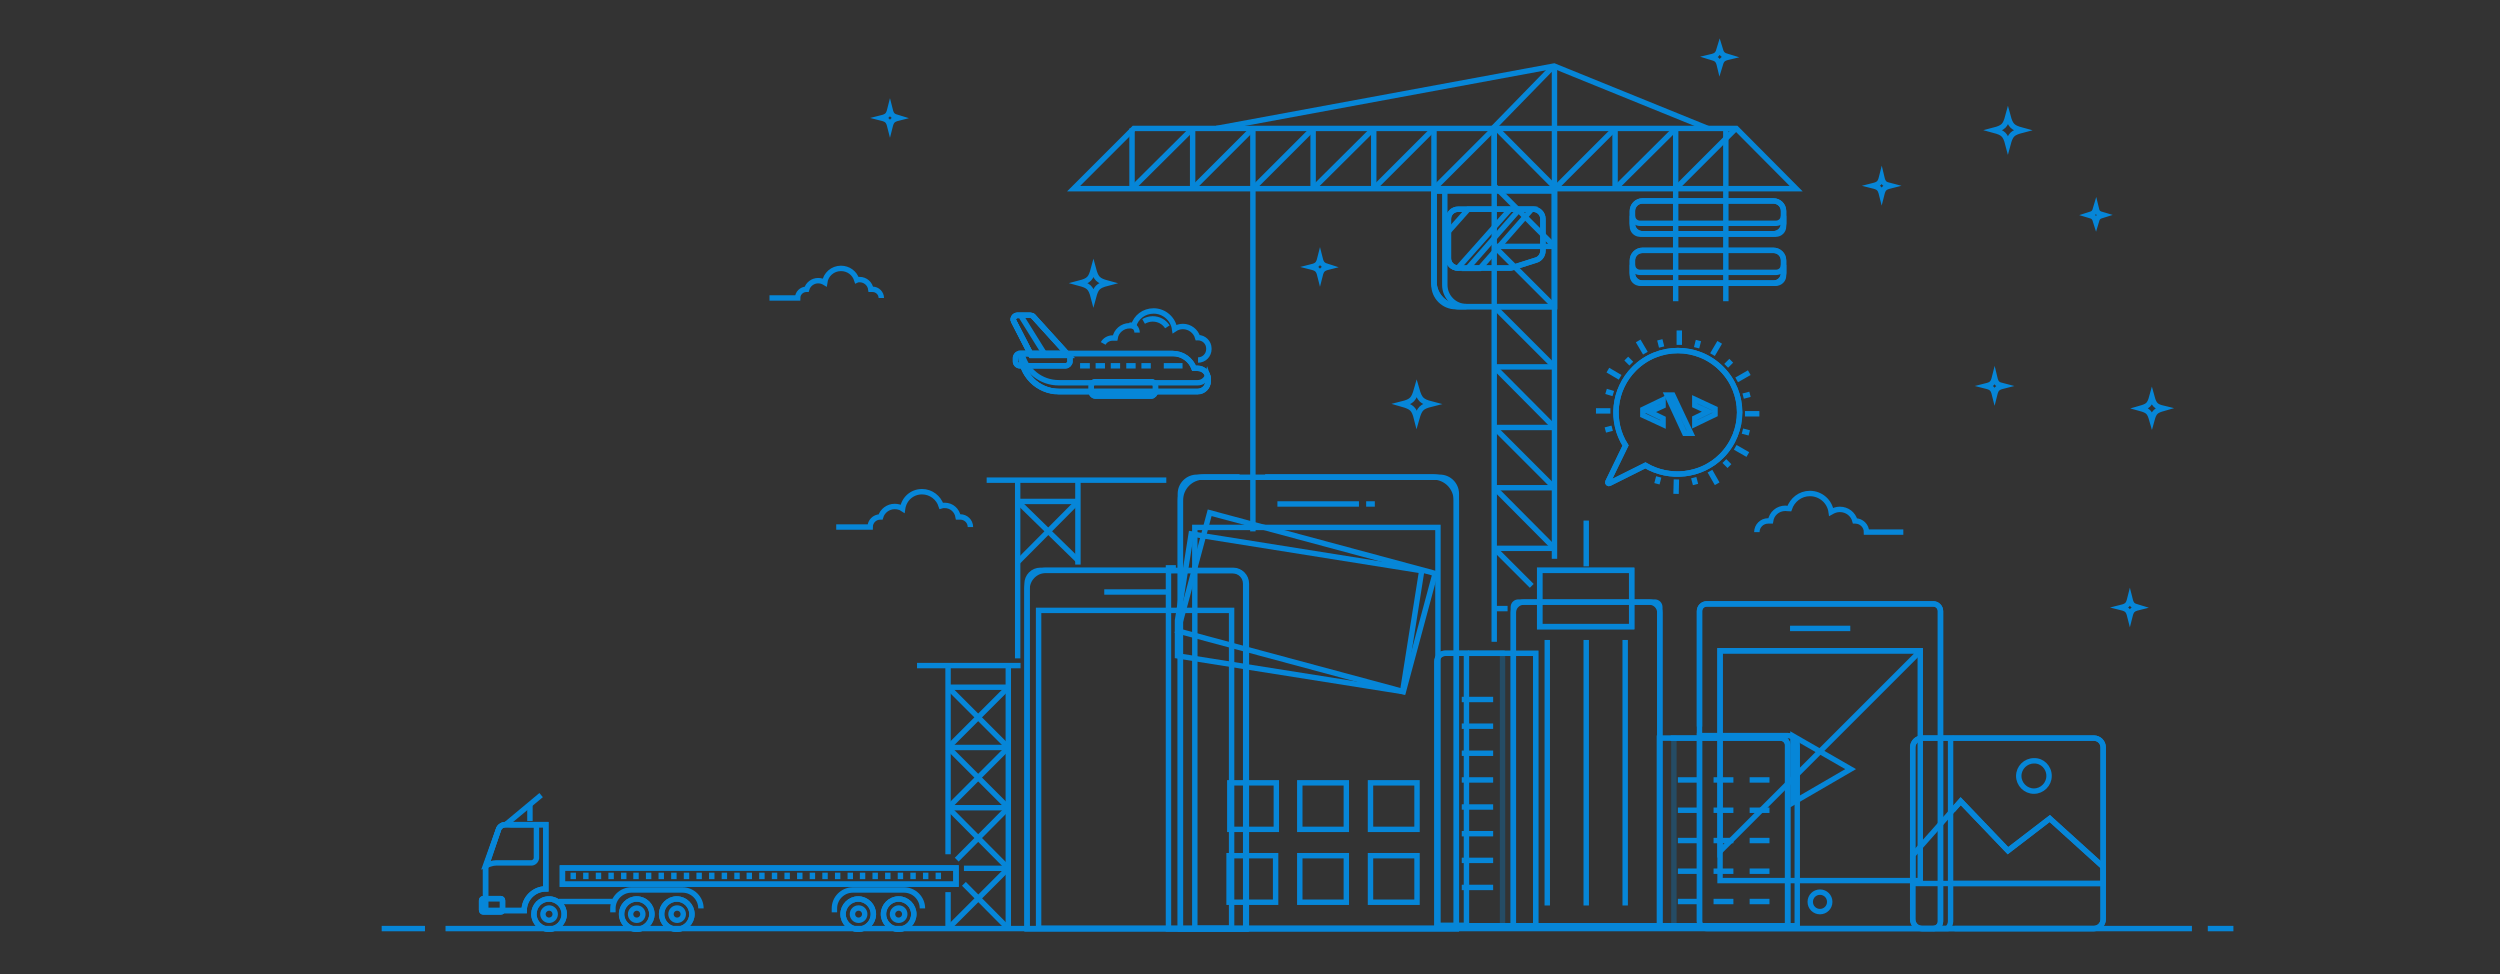 <?xml version="1.0" encoding="utf-8"?>
<!-- Generator: Adobe Illustrator 22.1.0, SVG Export Plug-In . SVG Version: 6.00 Build 0)  -->
<svg version="1.1" id="Layer_1" xmlns="http://www.w3.org/2000/svg" xmlns:xlink="http://www.w3.org/1999/xlink" x="0px" y="0px"
	 viewBox="0 0 693 270" style="enable-background:new 0 0 693 270;" xml:space="preserve">
<rect x="0" y="0" width="693" height="270" fill="#333333" stroke="none"/>
<style type="text/css">
	.st0{fill:#FFFFFF;}
	.st1{fill:#5FB0E5;}
	.st2{fill:none;stroke:#0686D8;stroke-width:1.5;stroke-miterlimit:10;}
	.st3{fill:#D2E9F7;}
	.st4{fill:#FFFFFE;}
	.st5{fill:#9ECFEF;}
	.st6{opacity:0.3;fill:#03436C;enable-background:new    ;}
	.st7{opacity:0.3;}
	.st8{fill:#03436C;}
	.st9{fill:#0686D8;}
	.st10{opacity:0.3;fill:none;stroke:#0686D8;stroke-width:1.5;stroke-miterlimit:10;}
</style>
<g>
	<g id="XMLID_721_">
		<g id="XMLID_688_">
			<g id="XMLID_635_">
				<path id="XMLID_660_" class="st0" d="M588.9,476.4h-7.5c-0.3,0-0.5-0.2-0.5-0.5v-54.5c0-0.1,0-0.2,0-0.2l3.7-6.1
					c0.2-0.4,0.8-0.4,1,0l3.7,6.1c0,0.1,0,0.1,0,0.2v54.5C589.4,476.2,589.2,476.4,588.9,476.4z"/>
				<rect id="XMLID_659_" x="580.9" y="423.2" class="st1" width="8.5" height="47.7"/>
				<path id="XMLID_658_" class="st2" d="M589.4,476.4h-8.5v-55.1l4-6.6c0.1-0.3,0.5-0.3,0.6,0l4,6.6L589.4,476.4L589.4,476.4z"/>
				<line id="XMLID_657_" class="st2" x1="580.7" y1="423.2" x2="589.4" y2="423.2"/>
				<line id="XMLID_656_" class="st2" x1="580.5" y1="470.9" x2="589.8" y2="470.9"/>
			</g>
			<g id="XMLID_663_">
				<path id="XMLID_686_" class="st2" d="M592.3,422.6c10.6,3,18.4,12.8,18.4,24.5c0,11.9-8.2,21.9-19.3,24.7"/>
				<path id="XMLID_670_" class="st2" d="M578.8,471.7c-10.9-2.9-19-12.8-19-24.6c0-11.7,8-21.6,18.8-24.5"/>
				<path id="XMLID_669_" class="st2" d="M594.2,423.3c3.9,6.2,6.2,14.6,6.2,23.7c0,9.3-2.4,17.7-6.3,23.9"/>
				<path id="XMLID_668_" class="st2" d="M577,423.3c-3.8,6.2-6.2,14.6-6.2,23.7c0,9.3,2.4,17.7,6.3,23.9"/>
				<line id="XMLID_666_" class="st2" x1="592.3" y1="447.1" x2="610.7" y2="447.1"/>
				<line id="XMLID_665_" class="st2" x1="593.7" y1="435" x2="608.3" y2="435"/>
				<line id="XMLID_687_" class="st2" x1="559.9" y1="447.1" x2="578.4" y2="447.1"/>
				<line id="XMLID_685_" class="st2" x1="562" y1="435" x2="577.3" y2="435"/>
				<line id="XMLID_664_" class="st2" x1="593.4" y1="459.2" x2="606.9" y2="459.2"/>
				<line id="XMLID_667_" class="st2" x1="563.5" y1="459.2" x2="577" y2="459.2"/>
			</g>
		</g>
	</g>
	<g>
		<path class="st0" d="M114.9,475.2H18.1v-170c0-1.7,1.4-3,3-3h90.7c1.7,0,3,1.4,3,3v170H114.9z"/>
		<path class="st1" d="M114.9,320.9H18.1v-13c0-3.2,2.6-5.8,5.8-5.8h85.2c3.2,0,5.8,2.6,5.8,5.8L114.9,320.9L114.9,320.9z"/>
		<path class="st2" d="M18.1,390.8v-82.9c0-3.2,2.6-5.8,5.8-5.8h85.2c3.2,0,5.8,2.6,5.8,5.8v68.2"/>
		<line class="st2" x1="18.1" y1="475.2" x2="18.1" y2="416"/>
		<line class="st2" x1="18.8" y1="321.3" x2="114.9" y2="321.3"/>
		<rect x="32.6" y="376.5" class="st3" width="67.3" height="14.4"/>
		<rect x="32.6" y="400.7" class="st3" width="67.3" height="14.4"/>
		<line class="st2" x1="27.8" y1="309.6" x2="30.7" y2="309.6"/>
		<line class="st2" x1="42.1" y1="383.7" x2="86" y2="383.7"/>
		<line class="st2" x1="40.7" y1="407.8" x2="42.9" y2="407.8"/>
		<line class="st2" x1="47.7" y1="407.8" x2="49.9" y2="407.8"/>
		<line class="st2" x1="54.7" y1="407.8" x2="56.9" y2="407.8"/>
		<line class="st2" x1="61.7" y1="407.8" x2="63.9" y2="407.8"/>
		<line class="st2" x1="68.7" y1="407.8" x2="70.9" y2="407.8"/>
		<line class="st2" x1="75.7" y1="407.8" x2="77.9" y2="407.8"/>
		<line class="st2" x1="82.7" y1="407.8" x2="84.9" y2="407.8"/>
		<line class="st2" x1="34.9" y1="309.6" x2="37.8" y2="309.6"/>
		<line class="st2" x1="42" y1="309.6" x2="44.9" y2="309.6"/>
		<g id="XMLID_69_">
			<path id="XMLID_79_" class="st2" d="M70.8,340.5c0,2.8-2.2,5-5,5s-5-2.2-5-5s2.2-5,5-5S70.8,337.8,70.8,340.5z"/>
			<path id="XMLID_77_" class="st2" d="M58.1,362.2v-4.7c0-4.5,3.6-8.1,8.1-8.1l0,0c4.5,0,8.1,3.6,8.1,8.1v4.7"/>
		</g>
		<circle class="st2" cx="66.2" cy="348.9" r="18.7"/>
	</g>
	<g id="XMLID_147_">
		<g id="XMLID_12_">
			<path id="XMLID_152_" class="st3" d="M459.9,463.4h-25.5c-0.7,0-1.4-0.6-1.4-1.4v-90.5c0-0.7,0.6-1.4,1.4-1.4h25.5
				c0.7,0,1.4,0.6,1.4,1.4V462C461.3,462.8,460.7,463.4,459.9,463.4z"/>
			<path id="XMLID_151_" class="st1" d="M483.9,463.4h-13.1c-0.7,0-1.4-0.6-1.4-1.4V358.6c0-0.7,0.6-1.4,1.4-1.4h13.1
				c0.7,0,1.4,0.6,1.4,1.4V462C485.3,462.8,484.7,463.4,483.9,463.4z"/>
			<rect id="XMLID_150_" x="475" y="378.4" class="st4" width="5.5" height="67.1"/>
			<path id="XMLID_42_" class="st3" d="M516.7,463.4H495c-0.7,0-1.4-0.6-1.4-1.4v-93.8c0-0.7,0.6-1.4,1.4-1.4h21.7
				c0.7,0,1.4,0.6,1.4,1.4V462C518,462.8,517.5,463.4,516.7,463.4z"/>
			<path id="XMLID_146_" class="st2" d="M433,382.8v-7.5c0-2.8,2.3-5,5-5h18.2c2.8,0,5,2.3,5,5v40.2"/>
			<path id="XMLID_145_" class="st2" d="M469.5,412.2v-49.9c0-2.8,2.3-5,5-5h5.3c3,0,5.4,2.4,5.4,5.4v49.5"/>
			<path id="XMLID_41_" class="st2" d="M493.5,415.5v-43.6c0-2.8,2.3-5,5-5H513c2.8,0,5,2.3,5,5v25.9"/>
			<line id="XMLID_40_" class="st2" x1="439.9" y1="381.3" x2="454.4" y2="381.3"/>
			<line id="XMLID_142_" class="st2" x1="439.9" y1="392.9" x2="454.4" y2="392.9"/>
			<line id="XMLID_141_" class="st2" x1="439.9" y1="404.4" x2="454.4" y2="404.4"/>
			<line id="XMLID_140_" class="st2" x1="439.9" y1="416" x2="454.4" y2="416"/>
			<line id="XMLID_39_" class="st2" x1="439.9" y1="427.5" x2="447.8" y2="427.5"/>
			<line id="XMLID_138_" class="st2" x1="439.9" y1="439.1" x2="454.4" y2="439.1"/>
			<line id="XMLID_137_" class="st2" x1="439.9" y1="450.6" x2="454.4" y2="450.6"/>
			<path id="XMLID_136_" class="st1" d="M514.5,384.2c0,4.8-3.9,8.7-8.7,8.7s-8.7-3.9-8.7-8.7c0-4.8,3.9-8.7,8.7-8.7
				C510.7,375.5,514.5,379.4,514.5,384.2z"/>
			<path id="XMLID_38_" class="st1" d="M514.5,442c0,4.8-3.9,8.7-8.7,8.7s-8.7-3.9-8.7-8.7s3.9-8.7,8.7-8.7
				C510.7,433.3,514.5,437.2,514.5,442z"/>
			<g id="XMLID_14_">
				<path id="XMLID_535_" class="st3" d="M529,449.3h-0.5c-2.3-7.8-9.4-13.4-17.9-13.4c-3.7,0-7.1,1.1-10.1,3
					c-1.9-12.2-12.4-21.6-25.2-21.6c-11.4,0-21.1,7.5-24.4,17.9c-1.5-0.4-3-0.6-4.6-0.6c-8.7,0-16,6.4-17.3,14.8h-2.9
					c-7.2,0-13.1,5.9-13.1,13.1v1c0,7.2,5.9,13.1,13.1,13.1h102.7c7.2,0,13.1-5.9,13.1-13.1v-1C542,455.2,536.3,449.3,529,449.3z"/>
				<path id="XMLID_37_" class="st0" d="M517,452.5h-0.5c-2-6.8-8.3-11.8-15.8-11.8c-3.3,0-6.3,1-8.9,2.6c-1.7-10.8-10.9-19-22.2-19
					c-10.1,0-18.6,6.7-21.5,15.8c-1.3-0.3-2.6-0.5-4-0.5c-7.7,0-14.1,5.6-15.2,13h-2.5c-6.3,0-11.5,5.2-11.5,11.5v0.8
					c0,6.3,5.2,11.5,11.5,11.5H517c6.3,0,11.5-5.2,11.5-11.5v-0.8C528.5,457.7,523.4,452.5,517,452.5z"/>
				<path id="XMLID_533_" class="st2" d="M492,436.8c-3.8-5.8-10.3-9.7-17.8-9.7c-4,0-7.7,1.1-10.8,3"/>
				<path id="XMLID_531_" class="st2" d="M446.9,434.5c5,0,9.1,4.1,9.1,9.1"/>
				<path id="XMLID_59_" class="st2" d="M426.4,449.3c-7.2,0-13.1,5.9-13.1,13.1v1c0,7.2,5.9,13.1,13.1,13.1H529
					c7.2,0,13.1-5.9,13.1-13.1v-1c0-7.2-5.9-13.1-13.1-13.1h-0.5c-2.3-7.8-9.4-13.4-17.9-13.4c-3.7,0-7.1,1.1-10.1,3
					c-1.9-12.2-12.4-21.6-25.2-21.6c-11.4,0-21.1,7.5-24.4,17.9c-1.5-0.4-3-0.6-4.6-0.6"/>
			</g>
		</g>
	</g>
	<g id="XMLID_74_">
		<g id="XMLID_78_">
			<path id="XMLID_186_" class="st1" d="M389.9,427.3H209.2V324.6c0-2.7,2.2-4.8,4.8-4.8h171.1c2.7,0,4.8,2.2,4.8,4.8V427.3z"/>
			<path id="XMLID_51_" class="st2" d="M209.2,377.9v-49c0-5,4-9,9-9h12.2h16.8"/>
			<path id="XMLID_48_" class="st2" d="M287.3,319.8h93.6c5,0,9,4,9,9v54.1"/>
			<line id="XMLID_55_" class="st2" x1="255.2" y1="319.8" x2="275.2" y2="319.8"/>
			<rect id="XMLID_36_" x="219" y="330.3" class="st0" width="161.3" height="84.9"/>
			<rect id="XMLID_20_" x="272.4" y="443.6" class="st3" width="54.4" height="32.2"/>
			<rect id="XMLID_182_" x="272.4" y="443.6" class="st5" width="54.4" height="16.1"/>
			<rect id="XMLID_15_" x="272.4" y="443.6" class="st2" width="54.4" height="32.2"/>
			<path id="XMLID_180_" class="st0" d="M389.9,423.4H209.2v18.5c0,3.2,2.6,5.9,5.9,5.9H384c3.2,0,5.9-2.6,5.9-5.9V423.4z"/>
			<line id="XMLID_54_" class="st2" x1="238.3" y1="447.8" x2="368.2" y2="447.8"/>
			<line id="XMLID_53_" class="st2" x1="366.2" y1="423.4" x2="238.5" y2="423.4"/>
			<line id="XMLID_178_" class="st2" x1="261.8" y1="476.4" x2="338.1" y2="476.4"/>
		</g>
		<path id="XMLID_58_" class="st3" d="M298.9,385.3h-67.3c-0.6,0-1.1-0.5-1.1-1.1v-40.1c0-0.6,0.5-1.1,1.1-1.1h67.3
			c0.6,0,1.1,0.5,1.1,1.1v40.1C299.9,384.8,299.5,385.3,298.9,385.3z"/>
		<path id="XMLID_56_" class="st2" d="M298.9,385.3h-67.3c-0.6,0-1.1-0.5-1.1-1.1v-40.1c0-0.6,0.5-1.1,1.1-1.1h67.3
			c0.6,0,1.1,0.5,1.1,1.1v40.1C299.9,384.8,299.5,385.3,298.9,385.3z"/>
		<path id="XMLID_812_" class="st1" d="M274.4,365.5l-16.8,9.7c-1.1,0.6-2.4-0.2-2.4-1.4v-19.3c0-1.2,1.3-2,2.4-1.4l16.8,9.7
			C275.4,363.4,275.4,364.9,274.4,365.5z"/>
		<path id="XMLID_811_" class="st2" d="M274.4,365.5l-16.8,9.7c-1.1,0.6-2.4-0.2-2.4-1.4v-19.3c0-1.2,1.3-2,2.4-1.4l16.8,9.7
			C275.4,363.4,275.4,364.9,274.4,365.5z"/>
		<line id="XMLID_61_" class="st2" x1="230.5" y1="396.8" x2="264" y2="396.8"/>
		<line id="XMLID_11_" class="st2" x1="342.5" y1="349.5" x2="376" y2="349.5"/>
		<line id="XMLID_10_" class="st2" x1="342.5" y1="359.9" x2="359.2" y2="359.9"/>
		<line id="XMLID_73_" class="st2" x1="342.5" y1="380.1" x2="376" y2="380.1"/>
		<line id="XMLID_72_" class="st2" x1="342.5" y1="390.4" x2="359.2" y2="390.4"/>
		<line id="XMLID_9_" class="st2" x1="342.5" y1="410.7" x2="376" y2="410.7"/>
		<line id="XMLID_60_" class="st2" x1="228.3" y1="405.9" x2="302.8" y2="405.9"/>
		<rect id="XMLID_62_" x="315.5" y="343.3" class="st1" width="22.6" height="22.6"/>
		<rect id="XMLID_63_" x="315.5" y="374" class="st1" width="22.6" height="22.6"/>
		<rect id="XMLID_64_" x="315.5" y="404.7" class="st1" width="22.6" height="11.3"/>
	</g>
	<path class="st6" d="M391.3,437v-8.3V422v-38.7h-2v-1.4h-7.7v1.4h-5.3v-1.4H372c-3.1,0-5.7,2.5-5.7,5.7v61.5h12.8
		C385.9,449.1,391.3,443.7,391.3,437z"/>
	<path class="st6" d="M445.7,472.1v-80.9c0-3.1-2.5-5.7-5.7-5.7h-2.1h-6.3v50.2h1.4v3c-2.4,2.5-4.2,5.6-4.9,9.1h-1.7
		c-8,0-14.5,6.5-14.5,14.5v1c0,8,6.5,14.5,14.5,14.5H440C443.2,477.8,445.7,475.3,445.7,472.1z"/>
	<g id="XMLID_113_">
		<path id="XMLID_99_" class="st0" d="M438.9,476.4h-65.7c-1,0-1.8-0.8-1.8-1.8v-85.9c0-1,0.8-1.8,1.8-1.8h65.7c1,0,1.8,0.8,1.8,1.8
			v85.9C440.7,475.6,439.9,476.4,438.9,476.4z"/>
		<path id="XMLID_112_" class="st2" d="M397.2,387h39.1c2.4,0,4.3,1.9,4.3,4.3v80.9c0,2.4-1.9,4.3-4.3,4.3h-60.7
			c-2.4,0-4.3-1.9-4.3-4.3v-80.9c0-2.4,1.9-4.3,4.3-4.3h4.2"/>
		<line id="XMLID_98_" class="st2" x1="385.3" y1="387" x2="393" y2="387"/>
		<rect id="XMLID_100_" x="377.9" y="396.1" class="st3" width="56.2" height="71.8"/>
		<line id="XMLID_102_" class="st2" x1="398.2" y1="391.7" x2="413.9" y2="391.7"/>
		<polygon id="XMLID_103_" class="st1" points="432.9,438.4 425.9,436 419,438.4 419,387 432.9,387 		"/>
		<polygon id="XMLID_101_" class="st2" points="432.9,438.4 425.9,436 419,438.4 419,387 432.9,387 		"/>
		<line id="XMLID_105_" class="st2" x1="382.1" y1="403.5" x2="414.9" y2="403.5"/>
		<line id="XMLID_104_" class="st2" x1="382.1" y1="411.9" x2="414.9" y2="411.9"/>
		<line id="XMLID_106_" class="st2" x1="382.1" y1="420.2" x2="414.9" y2="420.2"/>
		<line id="XMLID_107_" class="st2" x1="382.1" y1="428.6" x2="414.9" y2="428.6"/>
		<line id="XMLID_108_" class="st2" x1="382.1" y1="437" x2="414.9" y2="437"/>
		<line id="XMLID_109_" class="st2" x1="382.1" y1="445.4" x2="429.7" y2="445.4"/>
		<line id="XMLID_110_" class="st2" x1="382.1" y1="453.8" x2="429.7" y2="453.8"/>
		<line id="XMLID_111_" class="st2" x1="382.1" y1="462.1" x2="429.7" y2="462.1"/>
		<line id="XMLID_115_" class="st2" x1="403.3" y1="471.5" x2="408.8" y2="471.5"/>
	</g>
	<line id="XMLID_5_" class="st2" x1="-104.5" y1="476.4" x2="696" y2="476.4"/>
	<path class="st6" d="M233.1,376h-25.2v46v6.7v8.3c0,6.7,5.4,12.1,12.1,12.1h17.6v-68.6C237.6,378,235.6,376,233.1,376z"/>
	<path class="st6" d="M114.9,379.7h-8.6c-2.5,0-4.5,2-4.5,4.5v80.5h-6.2l1.1,6.9c0.2,1.4,0.8,2.6,1.7,3.6h16.5V379.7z"/>
	<g>
		<g id="XMLID_49_">
			<path id="XMLID_802_" class="st1" d="M231.5,471.4H107.8c-0.6,0-1-0.4-1-1V382c0-0.5,0.4-1,1-1h123.7c0.5,0,1,0.5,1,1v88.4
				C232.5,471,232.1,471.4,231.5,471.4z"/>
			<path id="XMLID_57_" class="st2" d="M106.8,411.5v-27.4c0-1.7,1.4-3.1,3.1-3.1h21.3"/>
			<path id="XMLID_52_" class="st2" d="M203.6,381h25.8c1.7,0,3.1,1.4,3.1,3.1v84.1c0,1.7-1.4,3.1-3.1,3.1"/>
			<rect id="XMLID_799_" x="112.9" y="388.2" class="st0" width="112.8" height="73.3"/>
			<path id="XMLID_798_" class="st0" d="M230.3,476.4H107.6c-2.9,0-5.5-2.1-5.9-5l-0.9-5.3h56.9l2.2,3.1h15.7l2.4-3.1h59.9l-0.8,4.6
				C236.6,474,233.7,476.4,230.3,476.4z"/>
			<path id="XMLID_797_" class="st2" d="M230.3,476.4H107.6c-2.9,0-5.5-2.1-5.9-5l-0.9-5.3h56.9l2.2,3.1h15.7l2.4-3.1h59.9l-0.8,4.6
				C236.6,474,233.7,476.4,230.3,476.4z"/>
		</g>
		<path id="XMLID_757_" class="st3" d="M136,366.1v30c0,1.4,1.1,2.5,2.5,2.5h2v5.9v11.2c0,0.6,0.8,0.9,1.2,0.4l14.7-17.6H198
			c1.4,0,2.5-1.1,2.5-2.5v-30c0-1.4-1.1-2.5-2.5-2.5h-59.4C137.1,363.6,136,364.7,136,366.1z"/>
		<path id="XMLID_756_" class="st2" d="M177.5,363.6h-39c-1.4,0-2.5,1.1-2.5,2.5v30c0,1.4,1.1,2.5,2.5,2.5h2v5.9v11.2
			c0,0.6,0.8,0.9,1.2,0.4l14.7-17.6H198c1.4,0,2.5-1.1,2.5-2.5v-30c0-1.4-1.1-2.5-2.5-2.5h-5.4h-3.3"/>
		<line id="XMLID_754_" class="st2" x1="187.4" y1="363.6" x2="181.5" y2="363.6"/>
		<g id="XMLID_724_">
			<path id="XMLID_726_" class="st2" d="M146,429.8c0,2.8-2.2,5-5,5s-5-2.2-5-5c0-2.8,2.2-5,5-5C143.7,424.8,146,427.1,146,429.8z"
				/>
			<path id="XMLID_725_" class="st2" d="M133.2,451.5v-4.7c0-4.5,3.6-8.1,8.1-8.1l0,0c4.5,0,8.1,3.6,8.1,8.1v4.7"/>
		</g>
		<polyline id="XMLID_712_" class="st2" points="133.2,415.1 120.9,415.1 120.9,451.5 161,451.5 161,415.1 149.5,415.1 		"/>
		<path id="XMLID_713_" class="st2" d="M156.7,382.1c0,2.5-2.1,4.6-4.6,4.6s-4.6-2.1-4.6-4.6s2.1-4.6,4.6-4.6
			C154.7,377.5,156.7,379.5,156.7,382.1z"/>
		<path id="XMLID_788_" class="st2" d="M174.4,382.1c0,2.5-2.1,4.6-4.6,4.6s-4.6-2.1-4.6-4.6s2.1-4.6,4.6-4.6
			C172.3,377.5,174.4,379.5,174.4,382.1z"/>
		<path id="XMLID_789_" class="st2" d="M192,382.1c0,2.5-2.1,4.6-4.6,4.6s-4.6-2.1-4.6-4.6s2.1-4.6,4.6-4.6
			C190,377.5,192,379.5,192,382.1z"/>
		<line id="XMLID_791_" class="st2" x1="172.1" y1="416.4" x2="217.5" y2="416.4"/>
		<line id="XMLID_790_" class="st2" x1="172.6" y1="429.8" x2="218" y2="429.8"/>
		<line id="XMLID_792_" class="st2" x1="173" y1="443.2" x2="195.7" y2="443.2"/>
	</g>
	<path class="st6" d="M120.2,472.7v-49.6c0-2.5-2-4.6-4.6-4.6h-7v-5.4h-2.7v5.4h-0.5v46.2h-6.2l1.1,6.9c0.4,2.6,2.2,4.7,4.5,5.6
		h10.8C118.2,477.2,120.2,475.2,120.2,472.7z"/>
	<g id="XMLID_464_">
		<path id="XMLID_530_" class="st0" d="M113.4,475.9H50.5c-1,0-1.8-0.8-1.8-1.8v-52.4c0-1,0.8-1.8,1.8-1.8h62.9c1,0,1.8,0.8,1.8,1.8
			v52.4C115.2,475.1,114.4,475.9,113.4,475.9z"/>
		<path id="XMLID_467_" class="st5" d="M112,419.9H51.8c-1.8,0-3.2,1.4-3.2,3.2v8.5h66.6v-8.5C115.2,421.3,113.8,419.9,112,419.9z"
			/>
		<line id="XMLID_488_" class="st2" x1="59.3" y1="413.1" x2="59.3" y2="423.8"/>
		<line id="XMLID_487_" class="st2" x1="66.7" y1="413.1" x2="66.7" y2="423.8"/>
		<line id="XMLID_486_" class="st2" x1="74.1" y1="413.1" x2="74.1" y2="423.8"/>
		<line id="XMLID_485_" class="st2" x1="81.5" y1="413.1" x2="81.5" y2="423.8"/>
		<line id="XMLID_484_" class="st2" x1="88.9" y1="413.1" x2="88.9" y2="423.8"/>
		<line id="XMLID_483_" class="st2" x1="96.2" y1="413.1" x2="96.2" y2="423.8"/>
		<line id="XMLID_482_" class="st2" x1="103.6" y1="413.1" x2="103.6" y2="423.8"/>
		<circle id="XMLID_458_" class="st3" cx="81.5" cy="454.6" r="17.1"/>
		<path id="XMLID_462_" class="st0" d="M91.8,454.6c0,5.7-4.6,10.3-10.3,10.3s-10.3-4.6-10.3-10.3s4.6-10.3,10.3-10.3
			C87.2,444.2,91.8,448.8,91.8,454.6z"/>
		<path id="XMLID_44_" class="st2" d="M74.6,470.3c-1.9-0.8-3.7-2-5.1-3.5"/>
		<path id="XMLID_422_" class="st2" d="M67.8,464.9c-2.2-2.9-3.5-6.5-3.5-10.4c0-9.5,7.7-17.1,17.1-17.1c9.5,0,17.1,7.7,17.1,17.1
			c0,9.5-7.7,17.1-17.1,17.1c-1.4,0-2.8-0.2-4.2-0.5"/>
		<polyline id="XMLID_423_" class="st2" points="89.2,448.6 79.2,458.6 73.7,453.1 		"/>
		<line id="XMLID_463_" class="st2" x1="48.8" y1="431.6" x2="115.2" y2="431.6"/>
		<path id="XMLID_50_" class="st2" d="M99.8,475.9H112c1.8,0,3.2-1.4,3.2-3.2v-49.6c0-1.8-1.4-3.2-3.2-3.2H51.8
			c-1.8,0-3.2,1.4-3.2,3.2v49.6c0,1.8,1.4,3.2,3.2,3.2h10.9L99.8,475.9L99.8,475.9z"/>
	</g>
	<g>
		<path id="XMLID_426_" class="st5" d="M407,360.7l2.9-15.8c-1.7-3.7-2.6-7.9-2.6-12.2c0-16.6,13.4-30,30-30c16.6,0,30,13.4,30,30
			c0,16.6-13.4,30-30,30c-5.9,0-11.3-1.7-15.9-4.6L407,360.7z"/>
		<path id="XMLID_425_" class="st2" d="M425.3,305.1c3.7-1.6,7.7-2.5,12-2.5c16.6,0,30,13.4,30,30s-13.4,30-30,30
			c-5.9,0-11.3-1.7-15.9-4.6l-14.4,2.6l2.9-15.8c-1.7-3.7-2.6-7.9-2.6-12.2c0-7.2,2.5-13.7,6.7-18.9"/>
		<path id="XMLID_424_" class="st2" d="M416,311.5c1.9-1.9,4-3.5,6.3-4.9"/>
		<ellipse id="XMLID_96_" class="st0" cx="437.2" cy="332.6" rx="23.2" ry="22.6"/>
		<path id="XMLID_97_" class="st2" d="M446.3,333.6l-11.8,6.8c-0.7,0.4-1.7-0.1-1.7-1v-13.6c0-0.9,0.9-1.4,1.7-1l11.8,6.8
			C447,332.1,447,333.2,446.3,333.6z"/>
	</g>
	<g class="st7">
		<path class="st8" d="M529.5,447.9c-1.9-5.5-6.2-9.9-11.5-12v-3.4h1.4v-32c-0.6,0.6-1.2,1.2-1.7,1.8l-1.1-0.9
			c-3.9,4.6-6,10.5-6,16.6c0,8.9,4.7,17.2,12.2,21.9v5.3h-2.3v2.7h2.3v2.8h-2.3v2.7h2.3v2.8h-2.3v2.7h2.3v2.8h-2.3v2.7h2.8l3.5,6.5
			h4.3v1.7c0,1.8,1.4,3.2,3.2,3.2h1.8c2.1-1.2,3.8-2.8,5.1-4.8v-0.1l0,0c1.4-2.2,2.3-4.9,2.3-7.7v-1
			C543.5,454.6,537.3,448.2,529.5,447.9z"/>
		<path class="st8" d="M519.5,399.2v-0.5c-0.1,0.1-0.2,0.2-0.3,0.3L519.5,399.2z"/>
	</g>
	<g id="XMLID_602_">
		<path id="XMLID_647_" class="st1" d="M542.5,474.6h-5.3c-0.5,0-1-0.4-1-1v-9.2c0-0.6,0.5-1,1-1h5.3c0.5,0,1,0.4,1,1v9.2
			C543.5,474.1,543,474.6,542.5,474.6z"/>
		<path id="XMLID_646_" class="st2" d="M542.5,474.6h-5.3c-0.5,0-1-0.4-1-1v-9.2c0-0.6,0.5-1,1-1h5.3c0.5,0,1,0.4,1,1v9.2
			C543.5,474.1,543,474.6,542.5,474.6z"/>
		<path id="XMLID_645_" class="st0" d="M564.4,418c0-13.5-10.9-24.4-24.4-24.4s-24.4,10.9-24.4,24.4c0,9,4.9,16.9,12.2,21.1v24
			l3.5,6.5H548l4.1-6.5v-24C559.5,434.9,564.4,427.1,564.4,418z"/>
		<polygon id="XMLID_644_" class="st5" points="527.9,445.8 527.9,464.6 531.4,469.7 548,469.7 552.2,464.6 552.2,445.8 		"/>
		<polygon id="XMLID_643_" class="st1" points="552.2,463.2 548,469.7 531.4,469.7 527.9,463.2 		"/>
		<path id="XMLID_642_" class="st2" d="M521.4,402.3c-3.6,4.2-5.7,9.7-5.7,15.7c0,9,4.9,16.9,12.2,21.1v24l3.5,6.5h16.7l4.1-6.5v-24
			c7.3-4.2,12.2-12.1,12.2-21.1c0-13.5-10.9-24.4-24.4-24.4c-3.2,0-6.3,0.6-9.2,1.8"/>
		<path id="XMLID_641_" class="st2" d="M527.9,396.9c-1.9,1.1-2.5,1.4-4.1,2.9"/>
		<line id="XMLID_640_" class="st2" x1="524.2" y1="446.6" x2="555.9" y2="446.6"/>
		<line id="XMLID_639_" class="st2" x1="524.2" y1="452.1" x2="555.9" y2="452.1"/>
		<line id="XMLID_638_" class="st2" x1="524.2" y1="457.6" x2="555.9" y2="457.6"/>
		<line id="XMLID_637_" class="st2" x1="524.2" y1="463.2" x2="555.9" y2="463.2"/>
		<path id="XMLID_625_" class="st5" d="M552.9,418c0,7.1-5.7,12.8-12.8,12.8s-12.8-5.7-12.8-12.8s5.7-12.8,12.8-12.8
			C547,405.2,552.9,411,552.9,418z"/>
		<g id="XMLID_626_">
			<g id="XMLID_95_">
				<polygon class="st9" points="543.3,402 535.9,417.8 534.7,415.8 545,415.8 547.3,415.8 546.3,417.8 537.3,434.6 536.2,434.1 
					543.8,416.6 545,418.5 534.7,418.5 532.4,418.5 533.5,416.6 541.9,401.4 				"/>
			</g>
		</g>
	</g>
</g>
<path id="XMLID_613_" class="st2" d="M368.3,74c-1.6,0.4-2,0.8-2.4,2.4c-0.4-1.6-0.8-2-2.4-2.4c1.6-0.4,2-0.8,2.4-2.4
	C366.3,73.2,366.7,73.5,368.3,74z"/>
<path id="XMLID_612_" class="st2" d="M249.1,32.7c-1.6,0.4-2,0.8-2.4,2.4c-0.4-1.6-0.8-2-2.4-2.4c1.6-0.4,2-0.8,2.4-2.4
	C247.1,31.9,247.4,32.2,249.1,32.7z"/>
<path id="XMLID_611_" class="st2" d="M592.8,168.4c-1.6,0.4-2,0.8-2.4,2.4c-0.4-1.6-0.8-2-2.4-2.4c1.6-0.4,2-0.8,2.4-2.4
	C590.8,167.6,591.1,167.9,592.8,168.4z"/>
<path id="XMLID_610_" class="st2" d="M599.7,113.2c-2.1,0.6-2.6,1-3.2,3.2c-0.6-2.1-1-2.6-3.2-3.2c2.1-0.6,2.6-1,3.2-3.2
	C597.1,112.2,597.6,112.7,599.7,113.2z"/>
<path id="XMLID_609_" class="st2" d="M555.3,107c-1.6,0.4-2,0.8-2.4,2.4c-0.4-1.6-0.8-2-2.4-2.4c1.6-0.4,2-0.8,2.4-2.4
	C553.3,106.3,553.7,106.6,555.3,107z"/>
<path id="XMLID_607_" class="st2" d="M524,51.5c-1.6,0.4-2,0.8-2.4,2.4c-0.4-1.6-0.8-2-2.4-2.4c1.6-0.4,2-0.8,2.4-2.4
	C522,50.8,522.4,51.1,524,51.5z"/>
<path id="XMLID_601_" class="st2" d="M583,59.6c-1.3,0.4-1.6,0.6-2,2c-0.4-1.3-0.6-1.6-2-2c1.3-0.4,1.6-0.6,2-2
	C581.3,58.9,581.6,59.2,583,59.6z"/>
<path id="XMLID_600_" class="st2" d="M560.5,36.1c-2.7,0.7-3.2,1.3-3.9,3.9c-0.7-2.7-1.3-3.2-3.9-3.9c2.7-0.7,3.2-1.3,3.9-3.9
	C557.3,34.8,557.9,35.4,560.5,36.1z"/>
<path id="XMLID_599_" class="st2" d="M479.2,15.8c-1.7,0.4-2,0.8-2.5,2.5c-0.4-1.7-0.8-2-2.5-2.5c1.7-0.4,2-0.8,2.5-2.5
	C477.2,15,477.5,15.3,479.2,15.8z"/>
<path id="XMLID_598_" class="st2" d="M307,78.5c-2.7,0.7-3.2,1.3-3.9,3.9c-0.7-2.7-1.3-3.2-3.9-3.9c2.7-0.7,3.2-1.3,3.9-3.9
	C303.8,77.2,304.4,77.8,307,78.5z"/>
<path id="XMLID_593_" class="st2" d="M396.8,112c-2.8,0.7-3.3,1.3-4.1,4.1c-0.7-2.8-1.3-3.3-4.1-4.1c2.8-0.7,3.3-1.3,4.1-4.1
	C393.5,110.7,394.1,111.3,396.8,112z"/>
<path id="XMLID_190_" class="st2" d="M487,147.5c0-1.7,1.4-3.1,3.1-3.1h0.7c0.3-2,2-3.5,4.1-3.5c0.4,0,0.7,0.1,1.1,0.1
	c0.8-2.4,3-4.2,5.7-4.2c3,0,5.5,2.2,5.9,5.1c0.7-0.4,1.5-0.7,2.4-0.7c2,0,3.7,1.3,4.2,3.2h0.1c1.7,0,3.1,1.4,3.1,3.1h10.2"/>
<path id="XMLID_189_" class="st2" d="M244.3,82.6c0-1.3-1.1-2.4-2.4-2.4h-0.5c-0.2-1.5-1.5-2.7-3.1-2.7c-0.3,0-0.6,0-0.8,0.1
	c-0.6-1.9-2.3-3.2-4.4-3.2c-2.3,0-4.2,1.7-4.5,3.9c-0.5-0.3-1.1-0.5-1.8-0.5c-1.5,0-2.8,1-3.2,2.4h-0.1c-1.3,0-2.4,1.1-2.4,2.4h-7.8
	"/>
<path id="XMLID_188_" class="st2" d="M269,146.1c0-1.6-1.3-2.8-2.8-2.8h-0.6c-0.3-1.8-1.8-3.2-3.7-3.2c-0.3,0-0.7,0-1,0.1
	c-0.7-2.2-2.8-3.9-5.3-3.9c-2.8,0-5,2-5.4,4.7c-0.6-0.4-1.4-0.6-2.2-0.6c-1.8,0-3.4,1.2-3.9,2.9H244c-1.6,0-2.8,1.3-2.8,2.8h-9.4"/>
<g id="XMLID_177_">
	<path id="XMLID_187_" class="st2" d="M580.4,257.4h-47.6c-1.4,0-2.6-1.1-2.6-2.6v-47.6c0-1.4,1.1-2.6,2.6-2.6h47.6
		c1.4,0,2.6,1.1,2.6,2.6v47.6C583,256.2,581.8,257.4,580.4,257.4z"/>
	<polygon id="XMLID_185_" class="st2" points="583,240.3 568.2,226.9 556.6,235.8 543.5,222.1 530.2,237.1 530.2,244.9 583,244.9 	
		"/>
	<line id="XMLID_184_" class="st2" x1="541.3" y1="244.9" x2="583" y2="244.9"/>
	<polyline id="XMLID_183_" class="st2" points="541.3,224.6 543.5,222.1 556.6,235.8 568.2,226.9 583,240.3 	"/>
	<path id="XMLID_181_" class="st2" d="M568,215.1c0,2.3-1.9,4.2-4.2,4.2c-2.3,0-4.2-1.9-4.2-4.2c0-2.3,1.9-4.2,4.2-4.2
		C566.1,210.8,568,212.7,568,215.1z"/>
	<path id="XMLID_179_" class="st2" d="M541.3,204.6h39.1c1.4,0,2.6,1.1,2.6,2.6v47.6c0,1.4-1.1,2.6-2.6,2.6h-38.6"/>
</g>
<path id="XMLID_176_" class="st2" d="M537.9,257.4h1.9c0.5-0.5,0.9-1.2,0.9-2v-50.8h-7.9c-1.4,0-2.6,1.1-2.6,2.6v29.9v7.8v9.9
	c0,1.4,1.1,2.6,2.6,2.6H537.9L537.9,257.4L537.9,257.4z"/>
<g id="XMLID_662_">
	<g id="XMLID_132_">
		<path id="XMLID_175_" class="st2" d="M535.9,257.4h-62.8c-1.1,0-2-0.9-2-2v-86c0-1.1,0.9-2,2-2h62.8c1.1,0,2,0.9,2,2v86
			C537.9,256.5,537,257.4,535.9,257.4z"/>
		<path id="XMLID_174_" class="st2" d="M471.1,201.4v-32c0-1.1,0.9-2,2-2h62.8c1.1,0,2,0.9,2,2v86c0,1.1-0.9,2-2,2"/>
		<line id="XMLID_173_" class="st2" x1="496.2" y1="174.2" x2="512.9" y2="174.2"/>
		<path id="XMLID_148_" class="st2" d="M507.2,250c0,1.5-1.2,2.7-2.7,2.7c-1.5,0-2.7-1.2-2.7-2.7c0-1.5,1.2-2.7,2.7-2.7
			C506,247.3,507.2,248.5,507.2,250z"/>
		<rect id="XMLID_134_" x="476.8" y="180.4" class="st2" width="55.5" height="63.7"/>
		<polygon id="XMLID_133_" class="st2" points="476.8,236 532.3,180.5 532.3,180.4 476.8,180.4 		"/>
	</g>
	<polygon id="XMLID_131_" class="st2" points="513,213.2 497,204 497,222.5 513,213.2 497,204 497,222.5 	"/>
</g>
<g id="XMLID_82_">
	<path id="XMLID_172_" class="st2" d="M414.2,177.9V35.2l15.6-16c0.4-0.4,1.1-0.1,1.1,0.4v135.3"/>
	<line id="XMLID_171_" class="st2" x1="414.2" y1="35" x2="430.9" y2="51.8"/>
	<line id="XMLID_170_" class="st2" x1="414.2" y1="168.7" x2="417.9" y2="168.7"/>
	<line id="XMLID_169_" class="st2" x1="414.2" y1="152" x2="430.9" y2="152"/>
	<line id="XMLID_168_" class="st2" x1="414.2" y1="152" x2="424.6" y2="162.4"/>
	<line id="XMLID_167_" class="st2" x1="414.2" y1="135.2" x2="430.9" y2="135.2"/>
	<line id="XMLID_166_" class="st2" x1="414.2" y1="135.2" x2="430.9" y2="152"/>
	<line id="XMLID_165_" class="st2" x1="414.2" y1="118.5" x2="430.9" y2="118.5"/>
	<line id="XMLID_163_" class="st2" x1="414.2" y1="118.5" x2="430.9" y2="135.2"/>
	<line id="XMLID_161_" class="st2" x1="414.2" y1="101.7" x2="430.9" y2="101.7"/>
	<line id="XMLID_160_" class="st2" x1="414.2" y1="101.7" x2="430.9" y2="118.5"/>
	<line id="XMLID_159_" class="st2" x1="414.2" y1="85" x2="430.9" y2="85"/>
	<line id="XMLID_158_" class="st2" x1="414.2" y1="85" x2="430.9" y2="101.7"/>
	<line id="XMLID_157_" class="st2" x1="414.2" y1="68.3" x2="430.9" y2="68.3"/>
	<line id="XMLID_156_" class="st2" x1="414.2" y1="68.3" x2="430.9" y2="85"/>
	<line id="XMLID_155_" class="st2" x1="414.2" y1="51.5" x2="430.9" y2="68.3"/>
	<line id="XMLID_154_" class="st2" x1="414.2" y1="51.8" x2="414.2" y2="35.1"/>
	<polygon id="XMLID_153_" class="st2" points="481.3,35.6 497.9,52.3 297.6,52.3 314.3,35.6 	"/>
	<line id="XMLID_149_" class="st2" x1="478.4" y1="83.5" x2="478.4" y2="35.6"/>
	<line id="XMLID_129_" class="st2" x1="464.5" y1="83.5" x2="464.5" y2="35.6"/>
	<line id="XMLID_144_" class="st2" x1="464.5" y1="52.3" x2="481.2" y2="35.6"/>
	<line id="XMLID_143_" class="st2" x1="447.7" y1="52.3" x2="447.7" y2="35.6"/>
	<line id="XMLID_128_" class="st2" x1="447.7" y1="52.3" x2="464.5" y2="35.6"/>
	<line id="XMLID_127_" class="st2" x1="431" y1="52.3" x2="447.7" y2="35.6"/>
	<line id="XMLID_126_" class="st2" x1="397.5" y1="52.3" x2="397.5" y2="35.6"/>
	<line id="XMLID_139_" class="st2" x1="397.5" y1="52.3" x2="414.2" y2="35.6"/>
	<line id="XMLID_125_" class="st2" x1="380.8" y1="52.3" x2="380.8" y2="35.6"/>
	<line id="XMLID_124_" class="st2" x1="380.8" y1="52.3" x2="397.5" y2="35.6"/>
	<line id="XMLID_123_" class="st2" x1="364" y1="52.3" x2="364" y2="35.6"/>
	<line id="XMLID_135_" class="st2" x1="364" y1="52.3" x2="380.8" y2="35.6"/>
	<line id="XMLID_122_" class="st2" x1="347.3" y1="52.3" x2="347.3" y2="35.6"/>
	<line id="XMLID_121_" class="st2" x1="347.3" y1="52.3" x2="364" y2="35.6"/>
	<line id="XMLID_117_" class="st2" x1="330.6" y1="52.3" x2="330.6" y2="35.6"/>
	<line id="XMLID_116_" class="st2" x1="330.6" y1="52.3" x2="347.3" y2="35.6"/>
	<line id="XMLID_130_" class="st2" x1="313.8" y1="52.3" x2="313.8" y2="35.6"/>
	<line id="XMLID_120_" class="st2" x1="313.8" y1="52.3" x2="330.6" y2="35.6"/>
	<path id="XMLID_119_" class="st2" d="M430.9,85h-26.4c-3.9,0-7-3.1-7-7V52.9h33.4V85z"/>
	<path id="XMLID_118_" class="st2" d="M400.5,79V52.9h-3V79c0,3.3,2.7,6,6,6h3C403.2,85,400.5,82.3,400.5,79z"/>
	<path id="XMLID_114_" class="st2" d="M430.9,85h-26.4c-3.9,0-7-3.1-7-7V52.9h33.4V85z"/>
	<path id="XMLID_94_" class="st2" d="M425.8,72.1l-6.6,2.1c-0.3,0.1-0.5,0.1-0.8,0.1h-14.2c-1.5,0-2.7-1.2-2.7-2.7V60.7
		c0-1.5,1.2-2.7,2.7-2.7H425c1.5,0,2.7,1.2,2.7,2.7v8.8C427.7,70.7,426.9,71.8,425.8,72.1z"/>
	<path id="XMLID_93_" class="st2" d="M407,58l-5.6,6.3v7.3c0,1.5,1.2,2.7,2.7,2.7L418.6,58H407z"/>
	<polygon id="XMLID_92_" class="st2" points="424.6,58 421.2,58 406.8,74.4 410.2,74.4 	"/>
	<path id="XMLID_385_" class="st2" d="M425.8,72.1l-6.6,2.1c-0.3,0.1-0.5,0.1-0.8,0.1h-14.2c-1.5,0-2.7-1.2-2.7-2.7V60.7
		c0-1.5,1.2-2.7,2.7-2.7H425c1.5,0,2.7,1.2,2.7,2.7v8.8C427.7,70.7,426.9,71.8,425.8,72.1z"/>
	<polyline id="XMLID_91_" class="st2" points="337.2,35.6 430.8,18.3 473.4,35.6 	"/>
	<g id="XMLID_87_">
		<path id="XMLID_90_" class="st2" d="M491.6,64.8h-36.3c-1.5,0-2.8-1.2-2.8-2.8v-3.5c0-1.5,1.2-2.8,2.8-2.8h36.3
			c1.5,0,2.8,1.2,2.8,2.8v3.5C494.4,63.6,493.1,64.8,491.6,64.8z"/>
		<path id="XMLID_89_" class="st2" d="M492.3,61.9h-37.7c-1.1,0-2.1-0.9-2.1-2.1v3c0,1.1,0.9,2.1,2.1,2.1h37.7
			c1.1,0,2.1-0.9,2.1-2.1v-3C494.4,60.9,493.5,61.9,492.3,61.9z"/>
		<path id="XMLID_88_" class="st2" d="M491.6,64.8h-36.3c-1.5,0-2.8-1.2-2.8-2.8v-3.5c0-1.5,1.2-2.8,2.8-2.8h36.3
			c1.5,0,2.8,1.2,2.8,2.8v3.5C494.4,63.6,493.1,64.8,491.6,64.8z"/>
	</g>
	<g id="XMLID_83_">
		<path id="XMLID_86_" class="st2" d="M491.6,78.5h-36.3c-1.5,0-2.8-1.2-2.8-2.8v-3.5c0-1.5,1.2-2.8,2.8-2.8h36.3
			c1.5,0,2.8,1.2,2.8,2.8v3.5C494.4,77.3,493.1,78.5,491.6,78.5z"/>
		<path id="XMLID_85_" class="st2" d="M492.3,75.5h-37.7c-1.1,0-2.1-0.9-2.1-2.1v3c0,1.1,0.9,2.1,2.1,2.1h37.7
			c1.1,0,2.1-0.9,2.1-2.1v-3C494.4,74.6,493.5,75.5,492.3,75.5z"/>
		<path id="XMLID_84_" class="st2" d="M491.6,78.5h-36.3c-1.5,0-2.8-1.2-2.8-2.8v-3.5c0-1.5,1.2-2.8,2.8-2.8h36.3
			c1.5,0,2.8,1.2,2.8,2.8v3.5C494.4,77.3,493.1,78.5,491.6,78.5z"/>
	</g>
</g>
<path id="XMLID_81_" class="st2" d="M495.5,203.9h-24.4v51.5c0,0.5,0.2,0.9,0.4,1.2h25.2v0h1.5v-50
	C498.3,205.1,497,203.9,495.5,203.9z"/>
<g id="XMLID_66_">
	<path id="XMLID_565_" class="st2" d="M495.5,256.6H460v-52h33.5c1.1,0,2,0.9,2,2V256.6z"/>
	<path id="XMLID_564_" class="st2" d="M463.1,204.6h30.5c1.1,0,2,0.9,2,2v50"/>
	<path id="XMLID_563_" class="st2" d="M398.3,256.6h27.4v-75.5h-25.2c-1.2,0-2.2,1-2.2,2.2V256.6z"/>
	<line id="XMLID_562_" class="st2" x1="417.1" y1="181.1" x2="406.9" y2="181.1"/>
	<rect id="XMLID_561_" x="426.8" y="158.1" class="st2" width="25.5" height="15.6"/>
	<rect id="XMLID_560_" x="426.8" y="158.1" class="st2" width="25.5" height="15.6"/>
	<rect id="XMLID_80_" x="460" y="204.6" class="st10" width="4" height="52"/>
	<rect id="XMLID_75_" x="416.5" y="181.1" class="st10" width="9.3" height="75.5"/>
	<path id="XMLID_559_" class="st2" d="M460,256.6h-40.5v-88.3c0-0.8,0.6-1.4,1.4-1.4h37.8c0.8,0,1.4,0.6,1.4,1.4V256.6z"/>
	<path id="XMLID_558_" class="st2" d="M419.5,256.6v-86.8c0-1.6,1.3-2.9,2.9-2.9h34.8c1.6,0,2.9,1.3,2.9,2.9v86.8"/>
	<line id="XMLID_557_" class="st2" x1="439.7" y1="144.3" x2="439.7" y2="157"/>
	<line id="XMLID_556_" class="st2" x1="428.9" y1="177.4" x2="428.9" y2="251"/>
	<line id="XMLID_555_" class="st2" x1="439.7" y1="177.4" x2="439.7" y2="251"/>
	<line id="XMLID_554_" class="st2" x1="450.5" y1="177.4" x2="450.5" y2="251"/>
	<line id="XMLID_553_" class="st2" x1="405.2" y1="193.9" x2="413.9" y2="193.9"/>
	<line id="XMLID_552_" class="st2" x1="405.2" y1="201.3" x2="413.9" y2="201.3"/>
	<line id="XMLID_551_" class="st2" x1="405.2" y1="208.8" x2="413.9" y2="208.8"/>
	<line id="XMLID_550_" class="st2" x1="405.2" y1="216.2" x2="413.9" y2="216.2"/>
	<line id="XMLID_549_" class="st2" x1="405.2" y1="223.7" x2="413.9" y2="223.7"/>
	<line id="XMLID_548_" class="st2" x1="405.2" y1="231.1" x2="413.9" y2="231.1"/>
	<line id="XMLID_547_" class="st2" x1="405.2" y1="238.5" x2="413.9" y2="238.5"/>
	<line id="XMLID_546_" class="st2" x1="405.2" y1="246" x2="413.9" y2="246"/>
	<g id="XMLID_542_">
		<line id="XMLID_545_" class="st2" x1="465.1" y1="216.2" x2="470.5" y2="216.2"/>
		<line id="XMLID_544_" class="st2" x1="475" y1="216.2" x2="480.5" y2="216.2"/>
		<line id="XMLID_543_" class="st2" x1="485" y1="216.2" x2="490.5" y2="216.2"/>
	</g>
	<g id="XMLID_538_">
		<line id="XMLID_541_" class="st2" x1="465.1" y1="224.6" x2="470.5" y2="224.6"/>
		<line id="XMLID_540_" class="st2" x1="475" y1="224.6" x2="480.5" y2="224.6"/>
		<line id="XMLID_539_" class="st2" x1="485" y1="224.6" x2="490.5" y2="224.6"/>
	</g>
	<g id="XMLID_493_">
		<line id="XMLID_537_" class="st2" x1="465.1" y1="233" x2="470.5" y2="233"/>
		<line id="XMLID_495_" class="st2" x1="475" y1="233" x2="480.5" y2="233"/>
		<line id="XMLID_494_" class="st2" x1="485" y1="233" x2="490.5" y2="233"/>
	</g>
	<g id="XMLID_489_">
		<line id="XMLID_492_" class="st2" x1="465.1" y1="241.5" x2="470.5" y2="241.5"/>
		<line id="XMLID_491_" class="st2" x1="475" y1="241.5" x2="480.5" y2="241.5"/>
		<line id="XMLID_490_" class="st2" x1="485" y1="241.5" x2="490.5" y2="241.5"/>
	</g>
	<g id="XMLID_67_">
		<line id="XMLID_71_" class="st2" x1="465.1" y1="249.9" x2="470.5" y2="249.9"/>
		<line id="XMLID_70_" class="st2" x1="475" y1="249.9" x2="480.5" y2="249.9"/>
		<line id="XMLID_68_" class="st2" x1="485" y1="249.9" x2="490.5" y2="249.9"/>
	</g>
</g>
<g id="XMLID_677_">
	<g id="XMLID_679_">
		<line id="XMLID_694_" class="st2" x1="262.8" y1="236.8" x2="262.8" y2="184.7"/>
		<line id="XMLID_693_" class="st2" x1="262.8" y1="256.9" x2="262.8" y2="247.3"/>
		<line id="XMLID_692_" class="st2" x1="279.5" y1="184.5" x2="279.5" y2="257.4"/>
		<line id="XMLID_691_" class="st2" x1="267.2" y1="240.7" x2="279.5" y2="240.7"/>
		<line id="XMLID_690_" class="st2" x1="267.2" y1="245" x2="279.5" y2="257.4"/>
		<line id="XMLID_689_" class="st2" x1="262.8" y1="223.9" x2="279.5" y2="223.9"/>
		<line id="XMLID_65_" class="st2" x1="262.8" y1="223.9" x2="279.5" y2="240.7"/>
		<line id="XMLID_47_" class="st2" x1="262.8" y1="207.2" x2="279.5" y2="207.2"/>
		<line id="XMLID_46_" class="st2" x1="262.8" y1="207.2" x2="279.5" y2="223.9"/>
		<line id="XMLID_45_" class="st2" x1="262.8" y1="190.5" x2="279.5" y2="190.5"/>
		<line id="XMLID_684_" class="st2" x1="262.8" y1="190.5" x2="279.5" y2="207.2"/>
		<line id="XMLID_683_" class="st2" x1="279.5" y1="240.7" x2="262.8" y2="257.4"/>
		<line id="XMLID_682_" class="st2" x1="279.5" y1="223.9" x2="265.2" y2="238.3"/>
		<line id="XMLID_681_" class="st2" x1="279.5" y1="207.2" x2="262.8" y2="223.9"/>
		<line id="XMLID_680_" class="st2" x1="279.5" y1="190.5" x2="262.8" y2="207.2"/>
	</g>
	<line id="XMLID_678_" class="st2" x1="254.2" y1="184.5" x2="282.9" y2="184.5"/>
</g>
<g id="XMLID_25_">
	<g id="XMLID_30_">
		<line id="XMLID_43_" class="st2" x1="282.1" y1="182.5" x2="282.1" y2="133.3"/>
		<line id="XMLID_34_" class="st2" x1="298.8" y1="133.1" x2="298.8" y2="156.5"/>
		<line id="XMLID_33_" class="st2" x1="282.1" y1="139" x2="298.8" y2="139"/>
		<line id="XMLID_31_" class="st2" x1="282.1" y1="139" x2="298.8" y2="155.3"/>
		<line id="XMLID_32_" class="st2" x1="298.8" y1="139" x2="282.1" y2="155.8"/>
	</g>
	<line id="XMLID_29_" class="st2" x1="273.5" y1="133.1" x2="323.3" y2="133.1"/>
</g>
<g id="XMLID_3_">
	<path id="XMLID_28_" class="st2" d="M284.7,257.5v-95.7c0-2,1.6-3.7,3.7-3.7h53.4c2,0,3.7,1.6,3.7,3.7v95.7H284.7z"/>
	<path id="XMLID_6_" class="st2" d="M284.7,257.1v-93.8c0-2.8,2.3-5.2,5.2-5.2h35.4"/>
	<line id="XMLID_26_" class="st2" x1="306.1" y1="164.1" x2="323.9" y2="164.1"/>
	<rect id="XMLID_24_" x="287.9" y="169.2" class="st2" width="53.5" height="88.1"/>
</g>
<path id="XMLID_16_" class="st2" d="M406.4,181.1h-5.8c-1.2,0-2.2,1-2.2,2.2v73.2h8.1V181.1z"/>
<path id="XMLID_21_" class="st2" d="M341.7,158.2h-16.5v-0.8h-1.3v100.1h0.7h0.8h19.9v-95.7C345.3,159.8,343.7,158.2,341.7,158.2z"
	/>
<g id="XMLID_8_">
	<path id="XMLID_250_" class="st2" d="M327.2,257.5V136.9c0-2.6,2.1-4.6,4.6-4.6h67.3c2.6,0,4.6,2.1,4.6,4.6v120.6H327.2z"/>
	<path id="XMLID_164_" class="st2" d="M350.7,132.2h46.5c3.6,0,6.5,2.9,6.5,6.5v118.7"/>
	<path id="XMLID_162_" class="st2" d="M327.2,257.5V138.7c0-3.6,2.9-6.5,6.5-6.5h9.9"/>
	<line id="XMLID_247_" class="st2" x1="354.1" y1="139.7" x2="376.7" y2="139.7"/>
	<line id="XMLID_13_" class="st2" x1="378.7" y1="139.7" x2="381.1" y2="139.7"/>
	<rect id="XMLID_245_" x="331.2" y="146.2" class="st2" width="67.4" height="111.1"/>
	<rect id="XMLID_244_" x="340.7" y="237.2" class="st2" width="12.9" height="12.9"/>
	<rect id="XMLID_243_" x="360.3" y="237.2" class="st2" width="12.9" height="12.9"/>
	<rect id="XMLID_242_" x="379.9" y="237.2" class="st2" width="12.9" height="12.9"/>
	<rect id="XMLID_241_" x="379.9" y="217" class="st2" width="12.9" height="12.9"/>
	<rect id="XMLID_240_" x="360.3" y="217" class="st2" width="12.9" height="12.9"/>
	<rect id="XMLID_7_" x="340.9" y="217" class="st2" width="12.9" height="12.9"/>
</g>
<g id="XMLID_216_">
	<path id="XMLID_363_" class="st2" d="M138.2,229.9c0.2-0.7,1-1.3,1.8-1.3h11.3v17.8c-3.3,0-6,2.7-6,6h-10.7v-11.9L138.2,229.9z"/>
	<path id="XMLID_362_" class="st2" d="M147.3,239.2h-9.8c-0.4,0-1,0.1-1.3,0.2l-1.6,0.5l3.6-10c0,0,0.4-1.8,3.5-1.3h7v9.3
		C148.6,238.6,148,239.2,147.3,239.2z"/>
	<path id="XMLID_361_" class="st2" d="M172.3,253.4c0,2.3,1.9,4.2,4.2,4.2c2.3,0,4.2-1.9,4.2-4.2c0-2.3-1.9-4.2-4.2-4.2
		C174.2,249.2,172.3,251.1,172.3,253.4z"/>
	<path id="XMLID_360_" class="st2" d="M172.3,253.4c0,2.3,1.9,4.2,4.2,4.2c2.3,0,4.2-1.9,4.2-4.2c0-2.3-1.9-4.2-4.2-4.2
		C174.2,249.2,172.3,251.1,172.3,253.4z"/>
	<path id="XMLID_359_" class="st2" d="M174.8,253.4c0,0.9,0.7,1.7,1.7,1.7c0.9,0,1.7-0.7,1.7-1.7c0-0.9-0.7-1.7-1.7-1.7
		C175.6,251.7,174.8,252.5,174.8,253.4z"/>
	<path id="XMLID_358_" class="st2" d="M148,253.4c0,2.3,1.9,4.2,4.2,4.2c2.3,0,4.2-1.9,4.2-4.2c0-2.3-1.9-4.2-4.2-4.2
		C149.8,249.2,148,251.1,148,253.4z"/>
	<path id="XMLID_357_" class="st2" d="M148,253.4c0,2.3,1.9,4.2,4.2,4.2c2.3,0,4.2-1.9,4.2-4.2c0-2.3-1.9-4.2-4.2-4.2
		C149.8,249.2,148,251.1,148,253.4z"/>
	<path id="XMLID_356_" class="st2" d="M150.5,253.4c0,0.9,0.7,1.7,1.7,1.7c0.9,0,1.7-0.7,1.7-1.7c0-0.9-0.7-1.7-1.7-1.7
		C151.3,251.7,150.5,252.5,150.5,253.4z"/>
	<path id="XMLID_355_" class="st2" d="M183.4,253.4c0,2.3,1.9,4.2,4.2,4.2c2.3,0,4.2-1.9,4.2-4.2c0-2.3-1.9-4.2-4.2-4.2
		C185.3,249.2,183.4,251.1,183.4,253.4z"/>
	<path id="XMLID_354_" class="st2" d="M183.4,253.4c0,2.3,1.9,4.2,4.2,4.2c2.3,0,4.2-1.9,4.2-4.2c0-2.3-1.9-4.2-4.2-4.2
		C185.3,249.2,183.4,251.1,183.4,253.4z"/>
	<path id="XMLID_353_" class="st2" d="M186,253.4c0,0.9,0.7,1.7,1.7,1.7c0.9,0,1.7-0.7,1.7-1.7c0-0.9-0.7-1.7-1.7-1.7
		C186.7,251.7,186,252.5,186,253.4z"/>
	<line id="XMLID_352_" class="st2" x1="154.9" y1="249.9" x2="169.9" y2="249.9"/>
	<path id="XMLID_351_" class="st2" d="M194.3,251.8L194.3,251.8c0-2.8-2.3-5.1-5.1-5.1H175c-2.8,0-5.1,2.3-5.1,5.1v1.1"/>
	<path id="XMLID_349_" class="st2" d="M233.7,253.4c0,2.3,1.9,4.2,4.2,4.2c2.3,0,4.2-1.9,4.2-4.2c0-2.3-1.9-4.2-4.2-4.2
		C235.6,249.2,233.7,251.1,233.7,253.4z"/>
	<path id="XMLID_346_" class="st2" d="M233.7,253.4c0,2.3,1.9,4.2,4.2,4.2c2.3,0,4.2-1.9,4.2-4.2c0-2.3-1.9-4.2-4.2-4.2
		C235.6,249.2,233.7,251.1,233.7,253.4z"/>
	<path id="XMLID_345_" class="st2" d="M236.3,253.4c0,0.9,0.7,1.7,1.7,1.7c0.9,0,1.7-0.7,1.7-1.7c0-0.9-0.7-1.7-1.7-1.7
		C237,251.7,236.3,252.5,236.3,253.4z"/>
	<path id="XMLID_344_" class="st2" d="M244.9,253.4c0,2.3,1.9,4.2,4.2,4.2c2.3,0,4.2-1.9,4.2-4.2c0-2.3-1.9-4.2-4.2-4.2
		C246.8,249.2,244.9,251.1,244.9,253.4z"/>
	<path id="XMLID_343_" class="st2" d="M244.9,253.4c0,2.3,1.9,4.2,4.2,4.2c2.3,0,4.2-1.9,4.2-4.2c0-2.3-1.9-4.2-4.2-4.2
		C246.8,249.2,244.9,251.1,244.9,253.4z"/>
	<path id="XMLID_342_" class="st2" d="M247.4,253.4c0,0.9,0.7,1.7,1.7,1.7c0.9,0,1.7-0.7,1.7-1.7c0-0.9-0.7-1.7-1.7-1.7
		C248.2,251.7,247.4,252.5,247.4,253.4z"/>
	<path id="XMLID_341_" class="st2" d="M255.7,251.8L255.7,251.8c0-2.8-2.3-5.1-5.1-5.1h-14.2c-2.8,0-5.1,2.3-5.1,5.1v1.1"/>
	<line id="XMLID_340_" class="st2" x1="140.4" y1="228.4" x2="150" y2="220.4"/>
	<line id="XMLID_339_" class="st2" x1="146.9" y1="223.2" x2="146.9" y2="227.6"/>
	<path id="XMLID_338_" class="st2" d="M138.2,229.9c0.2-0.7,1-1.3,1.8-1.3h11.3v17.8c-3.3,0-6,2.7-6,6h-10.7v-11.9L138.2,229.9z"/>
	<path id="XMLID_337_" class="st2" d="M133.5,252.3c0,0.3,0.2,0.5,0.5,0.5h4.8c0.3,0,0.5-0.2,0.5-0.5v-2.7c0-0.3-0.2-0.5-0.5-0.5
		H134c-0.3,0-0.5,0.2-0.5,0.5V252.3z"/>
	<path id="XMLID_336_" class="st2" d="M133.5,252.3c0,0.3,0.2,0.5,0.5,0.5h4.8c0.3,0,0.5-0.2,0.5-0.5v-2.7c0-0.3-0.2-0.5-0.5-0.5
		H134c-0.3,0-0.5,0.2-0.5,0.5V252.3z"/>
	<rect id="XMLID_335_" x="155.9" y="240.6" class="st2" width="109.1" height="4.5"/>
	<rect id="XMLID_334_" x="155.9" y="240.6" class="st2" width="109.1" height="4.5"/>
	<line id="XMLID_333_" class="st2" x1="158.9" y1="241.9" x2="158.9" y2="243.7"/>
	<line id="XMLID_332_" class="st2" x1="162.4" y1="241.9" x2="162.4" y2="243.7"/>
	<line id="XMLID_331_" class="st2" x1="165.9" y1="241.9" x2="165.9" y2="243.7"/>
	<line id="XMLID_329_" class="st2" x1="169.4" y1="241.9" x2="169.4" y2="243.7"/>
	<line id="XMLID_328_" class="st2" x1="172.9" y1="241.9" x2="172.9" y2="243.7"/>
	<line id="XMLID_327_" class="st2" x1="176.3" y1="241.9" x2="176.3" y2="243.7"/>
	<line id="XMLID_326_" class="st2" x1="179.8" y1="241.9" x2="179.8" y2="243.7"/>
	<line id="XMLID_325_" class="st2" x1="183.3" y1="241.9" x2="183.3" y2="243.7"/>
	<line id="XMLID_324_" class="st2" x1="186.8" y1="241.9" x2="186.8" y2="243.7"/>
	<line id="XMLID_319_" class="st2" x1="190.3" y1="241.9" x2="190.3" y2="243.7"/>
	<line id="XMLID_316_" class="st2" x1="193.8" y1="241.9" x2="193.8" y2="243.7"/>
	<line id="XMLID_310_" class="st2" x1="197.3" y1="241.9" x2="197.3" y2="243.7"/>
	<line id="XMLID_309_" class="st2" x1="200.8" y1="241.9" x2="200.8" y2="243.7"/>
	<line id="XMLID_308_" class="st2" x1="204.3" y1="241.9" x2="204.3" y2="243.7"/>
	<line id="XMLID_307_" class="st2" x1="207.7" y1="241.9" x2="207.7" y2="243.7"/>
	<line id="XMLID_306_" class="st2" x1="211.2" y1="241.9" x2="211.2" y2="243.7"/>
	<line id="XMLID_305_" class="st2" x1="214.7" y1="241.9" x2="214.7" y2="243.7"/>
	<line id="XMLID_304_" class="st2" x1="218.2" y1="241.9" x2="218.2" y2="243.7"/>
	<line id="XMLID_262_" class="st2" x1="221.7" y1="241.9" x2="221.7" y2="243.7"/>
	<line id="XMLID_228_" class="st2" x1="225.2" y1="241.9" x2="225.2" y2="243.7"/>
	<line id="XMLID_226_" class="st2" x1="228.7" y1="241.9" x2="228.7" y2="243.7"/>
	<line id="XMLID_225_" class="st2" x1="232.2" y1="241.9" x2="232.2" y2="243.7"/>
	<line id="XMLID_224_" class="st2" x1="235.7" y1="241.9" x2="235.7" y2="243.7"/>
	<line id="XMLID_223_" class="st2" x1="239.1" y1="241.9" x2="239.1" y2="243.7"/>
	<line id="XMLID_222_" class="st2" x1="242.6" y1="241.9" x2="242.6" y2="243.7"/>
	<line id="XMLID_221_" class="st2" x1="246.1" y1="241.9" x2="246.1" y2="243.7"/>
	<line id="XMLID_220_" class="st2" x1="249.6" y1="241.9" x2="249.6" y2="243.7"/>
	<line id="XMLID_219_" class="st2" x1="253.1" y1="241.9" x2="253.1" y2="243.7"/>
	<line id="XMLID_218_" class="st2" x1="256.6" y1="241.9" x2="256.6" y2="243.7"/>
	<line id="XMLID_217_" class="st2" x1="260.1" y1="241.9" x2="260.1" y2="243.7"/>
</g>
<g id="XMLID_249_">
	<path id="XMLID_450_" class="st2" d="M296.2,98.5h-10.3L281,89c-0.4-0.7,0.2-1.6,1-1.6h3.6c0.3,0,0.6,0.1,0.8,0.3L296.2,98.5z"/>
	<path id="XMLID_258_" class="st2" d="M296.2,98.5h-10.3L281,89c-0.4-0.7,0.2-1.6,1-1.6h3.6c0.3,0,0.6,0.1,0.8,0.3L296.2,98.5z"/>
	<path id="XMLID_257_" class="st2" d="M283.1,87.5H282c-0.8,0-1.3,0.9-1,1.6l4.8,9.4h4l-6.6-10.6C283.2,87.8,283.1,87.6,283.1,87.5z
		"/>
	<path id="XMLID_449_" class="st2" d="M296.2,98.5h-10.3L281,89c-0.4-0.7,0.2-1.6,1-1.6h3.6c0.3,0,0.6,0.1,0.8,0.3L296.2,98.5z"/>
	<path id="XMLID_459_" class="st2" d="M332.1,99.8c1.7,0,3-1.4,3-3v-0.2c0-1.7-1.4-3-3-3H332c-0.5-1.8-2.2-3.1-4.1-3.1
		c-0.9,0-1.7,0.3-2.3,0.7c-0.4-2.8-2.9-5-5.8-5c-2.7,0-4.9,1.7-5.6,4.2c-0.3-0.1-0.7-0.1-1.1-0.1c-2,0-3.7,1.5-4,3.4h-0.7
		c-1.1,0-2.1,0.6-2.6,1.5"/>
	<path id="XMLID_480_" class="st2" d="M323.6,90.6c-0.9-1.4-2.4-2.2-4.1-2.2c-0.9,0-1.8,0.3-2.5,0.7"/>
	<path id="XMLID_479_" class="st2" d="M313.1,90.1c1.2,0,2.1,0.9,2.1,2.1"/>
	<path id="XMLID_442_" class="st2" d="M332,102.1h-1c-0.9-2.4-3.2-4.1-5.9-4.1h-42.1c0,5.8,4.7,10.5,10.5,10.5h26.5h11.4h0.6
		c1.6,0,2.9-1.3,2.9-2.9V105C334.9,103.4,333.6,102.1,332,102.1z"/>
	<path id="XMLID_460_" class="st2" d="M332,106.1h-0.6h-11.4h-26.5c-5,0-9.1-3.4-10.2-8h-0.3c0,5.8,4.7,10.5,10.5,10.5h26.5h11.4
		h0.6c1.6,0,2.9-1.3,2.9-2.9V105c0-0.3-0.1-0.6-0.2-0.9C334.4,105.2,333.3,106.1,332,106.1z"/>
	<path id="XMLID_256_" class="st2" d="M332,102.1h-1c-0.9-2.4-3.2-4.1-5.9-4.1h-42.1c0,5.8,4.7,10.5,10.5,10.5h26.5h11.4h0.6
		c1.6,0,2.9-1.3,2.9-2.9V105C334.9,103.4,333.6,102.1,332,102.1z"/>
	<path id="XMLID_255_" class="st2" d="M295.4,101.4h-12.7c-0.6,0-1.2-0.5-1.2-1.2v-1c0-0.6,0.5-1.2,1.2-1.2h12.7
		c0.6,0,1.2,0.5,1.2,1.2v1C296.6,100.8,296,101.4,295.4,101.4z"/>
	<path id="XMLID_254_" class="st2" d="M319.1,109.8h-15.4c-0.6,0-1.2-0.5-1.2-1.2V107c0-0.6,0.5-1.2,1.2-1.2h15.4
		c0.6,0,1.2,0.5,1.2,1.2v1.6C320.2,109.2,319.7,109.8,319.1,109.8z"/>
	<path id="XMLID_253_" class="st2" d="M295.4,101.4h-12.7c-0.6,0-1.2-0.5-1.2-1.2v-1c0-0.6,0.5-1.2,1.2-1.2h12.7
		c0.6,0,1.2,0.5,1.2,1.2v1C296.6,100.8,296,101.4,295.4,101.4z"/>
	<path id="XMLID_252_" class="st2" d="M319.1,109.8h-15.4c-0.6,0-1.2-0.5-1.2-1.2V107c0-0.6,0.5-1.2,1.2-1.2h15.4
		c0.6,0,1.2,0.5,1.2,1.2v1.6C320.2,109.2,319.7,109.8,319.1,109.8z"/>
	<line id="XMLID_452_" class="st2" x1="322.6" y1="101.4" x2="327.8" y2="101.4"/>
	<line id="XMLID_451_" class="st2" x1="316.4" y1="101.4" x2="319" y2="101.4"/>
	<line id="XMLID_453_" class="st2" x1="312.2" y1="101.4" x2="314.8" y2="101.4"/>
	<line id="XMLID_454_" class="st2" x1="307.9" y1="101.4" x2="310.5" y2="101.4"/>
	<line id="XMLID_455_" class="st2" x1="303.7" y1="101.4" x2="306.3" y2="101.4"/>
	<line id="XMLID_456_" class="st2" x1="299.4" y1="101.4" x2="302.1" y2="101.4"/>
</g>
<polygon id="XMLID_27_" class="st2" points="326.4,172 326.4,181.8 388.8,191.7 394.1,158.2 330.2,148 "/>
<rect id="XMLID_2_" x="329.6" y="150" transform="matrix(0.966 0.26 -0.26 0.966 55.925 -88.458)" class="st2" width="64.7" height="33.9"/>
<line id="XMLID_76_" class="st2" x1="347.3" y1="52.3" x2="347.3" y2="147.3"/>
<g id="XMLID_263_">
	<path id="XMLID_303_" class="st2" d="M477.2,126.4c6.7-6.7,6.7-17.5,0-24.2c-6.7-6.7-17.5-6.7-24.2,0c-5.8,5.8-6.6,14.7-2.4,21.3
		l-4.9,10.1c-0.1,0.3,0.2,0.5,0.4,0.4l10-5C462.7,132.9,471.5,132.1,477.2,126.4z"/>
	<path id="XMLID_302_" class="st2" d="M477.2,126.4c6.7-6.7,6.7-17.5,0-24.2c-6.7-6.7-17.5-6.7-24.2,0c-5.8,5.8-6.6,14.7-2.4,21.3
		l-4.9,10.1c-0.1,0.3,0.2,0.5,0.4,0.4l10-5C462.7,132.9,471.5,132.1,477.2,126.4z"/>
	<g id="XMLID_290_">
		<path id="XMLID_300_" class="st2" d="M469.8,117.6v-1.7l3.7-1.8l-3.7-1.7v-1.7l5.6,2.6v1.6L469.8,117.6z"/>
		<path id="XMLID_298_" class="st2" d="M468.7,120.1H467l-4.9-10.6h1.6L468.7,120.1z"/>
		<path id="XMLID_296_" class="st2" d="M461,110.8v1.7l-3.7,1.7l3.7,1.8v1.7l-5.6-2.6v-1.6L461,110.8z"/>
	</g>
	<line id="XMLID_289_" class="st2" x1="465.5" y1="91.6" x2="465.5" y2="95.6"/>
	<line id="XMLID_288_" class="st2" x1="470.8" y1="94.4" x2="470.3" y2="96.4"/>
	<line id="XMLID_287_" class="st2" x1="476.7" y1="94.9" x2="474.7" y2="98.3"/>
	<line id="XMLID_286_" class="st2" x1="479.9" y1="100" x2="478.5" y2="101.4"/>
	<line id="XMLID_284_" class="st2" x1="484.9" y1="103.3" x2="481.4" y2="105.3"/>
	<line id="XMLID_283_" class="st2" x1="485.1" y1="109.3" x2="483.2" y2="109.8"/>
	<line id="XMLID_282_" class="st2" x1="487.7" y1="114.7" x2="483.7" y2="114.7"/>
	<line id="XMLID_281_" class="st2" x1="484.9" y1="120" x2="483" y2="119.5"/>
	<line id="XMLID_280_" class="st2" x1="484.5" y1="126" x2="481" y2="124"/>
	<line id="XMLID_279_" class="st2" x1="479.4" y1="129.2" x2="478" y2="127.8"/>
	<line id="XMLID_276_" class="st2" x1="476" y1="134.1" x2="474" y2="130.6"/>
	<line id="XMLID_275_" class="st2" x1="470" y1="134.3" x2="469.5" y2="132.4"/>
	<line id="XMLID_274_" class="st2" x1="464.6" y1="136.9" x2="464.7" y2="132.9"/>
	<line id="XMLID_273_" class="st2" x1="459.3" y1="134.1" x2="459.8" y2="132.2"/>
	<line id="XMLID_271_" class="st2" x1="445" y1="119.2" x2="446.9" y2="118.7"/>
	<line id="XMLID_270_" class="st2" x1="442.4" y1="113.9" x2="446.4" y2="113.9"/>
	<line id="XMLID_269_" class="st2" x1="445.2" y1="108.5" x2="447.2" y2="109.1"/>
	<line id="XMLID_268_" class="st2" x1="445.7" y1="102.6" x2="449.1" y2="104.6"/>
	<line id="XMLID_267_" class="st2" x1="450.8" y1="99.4" x2="452.2" y2="100.8"/>
	<line id="XMLID_266_" class="st2" x1="454.1" y1="94.5" x2="456.1" y2="97.9"/>
	<line id="XMLID_264_" class="st2" x1="460.1" y1="94.2" x2="460.6" y2="96.2"/>
</g>
<g id="XMLID_17_">
	<line id="XMLID_1_" class="st2" x1="123.5" y1="257.4" x2="607.6" y2="257.4"/>
	<line id="XMLID_19_" class="st2" x1="612" y1="257.4" x2="619.1" y2="257.4"/>
	<line id="XMLID_18_" class="st2" x1="117.8" y1="257.4" x2="105.8" y2="257.4"/>
</g>
</svg>
